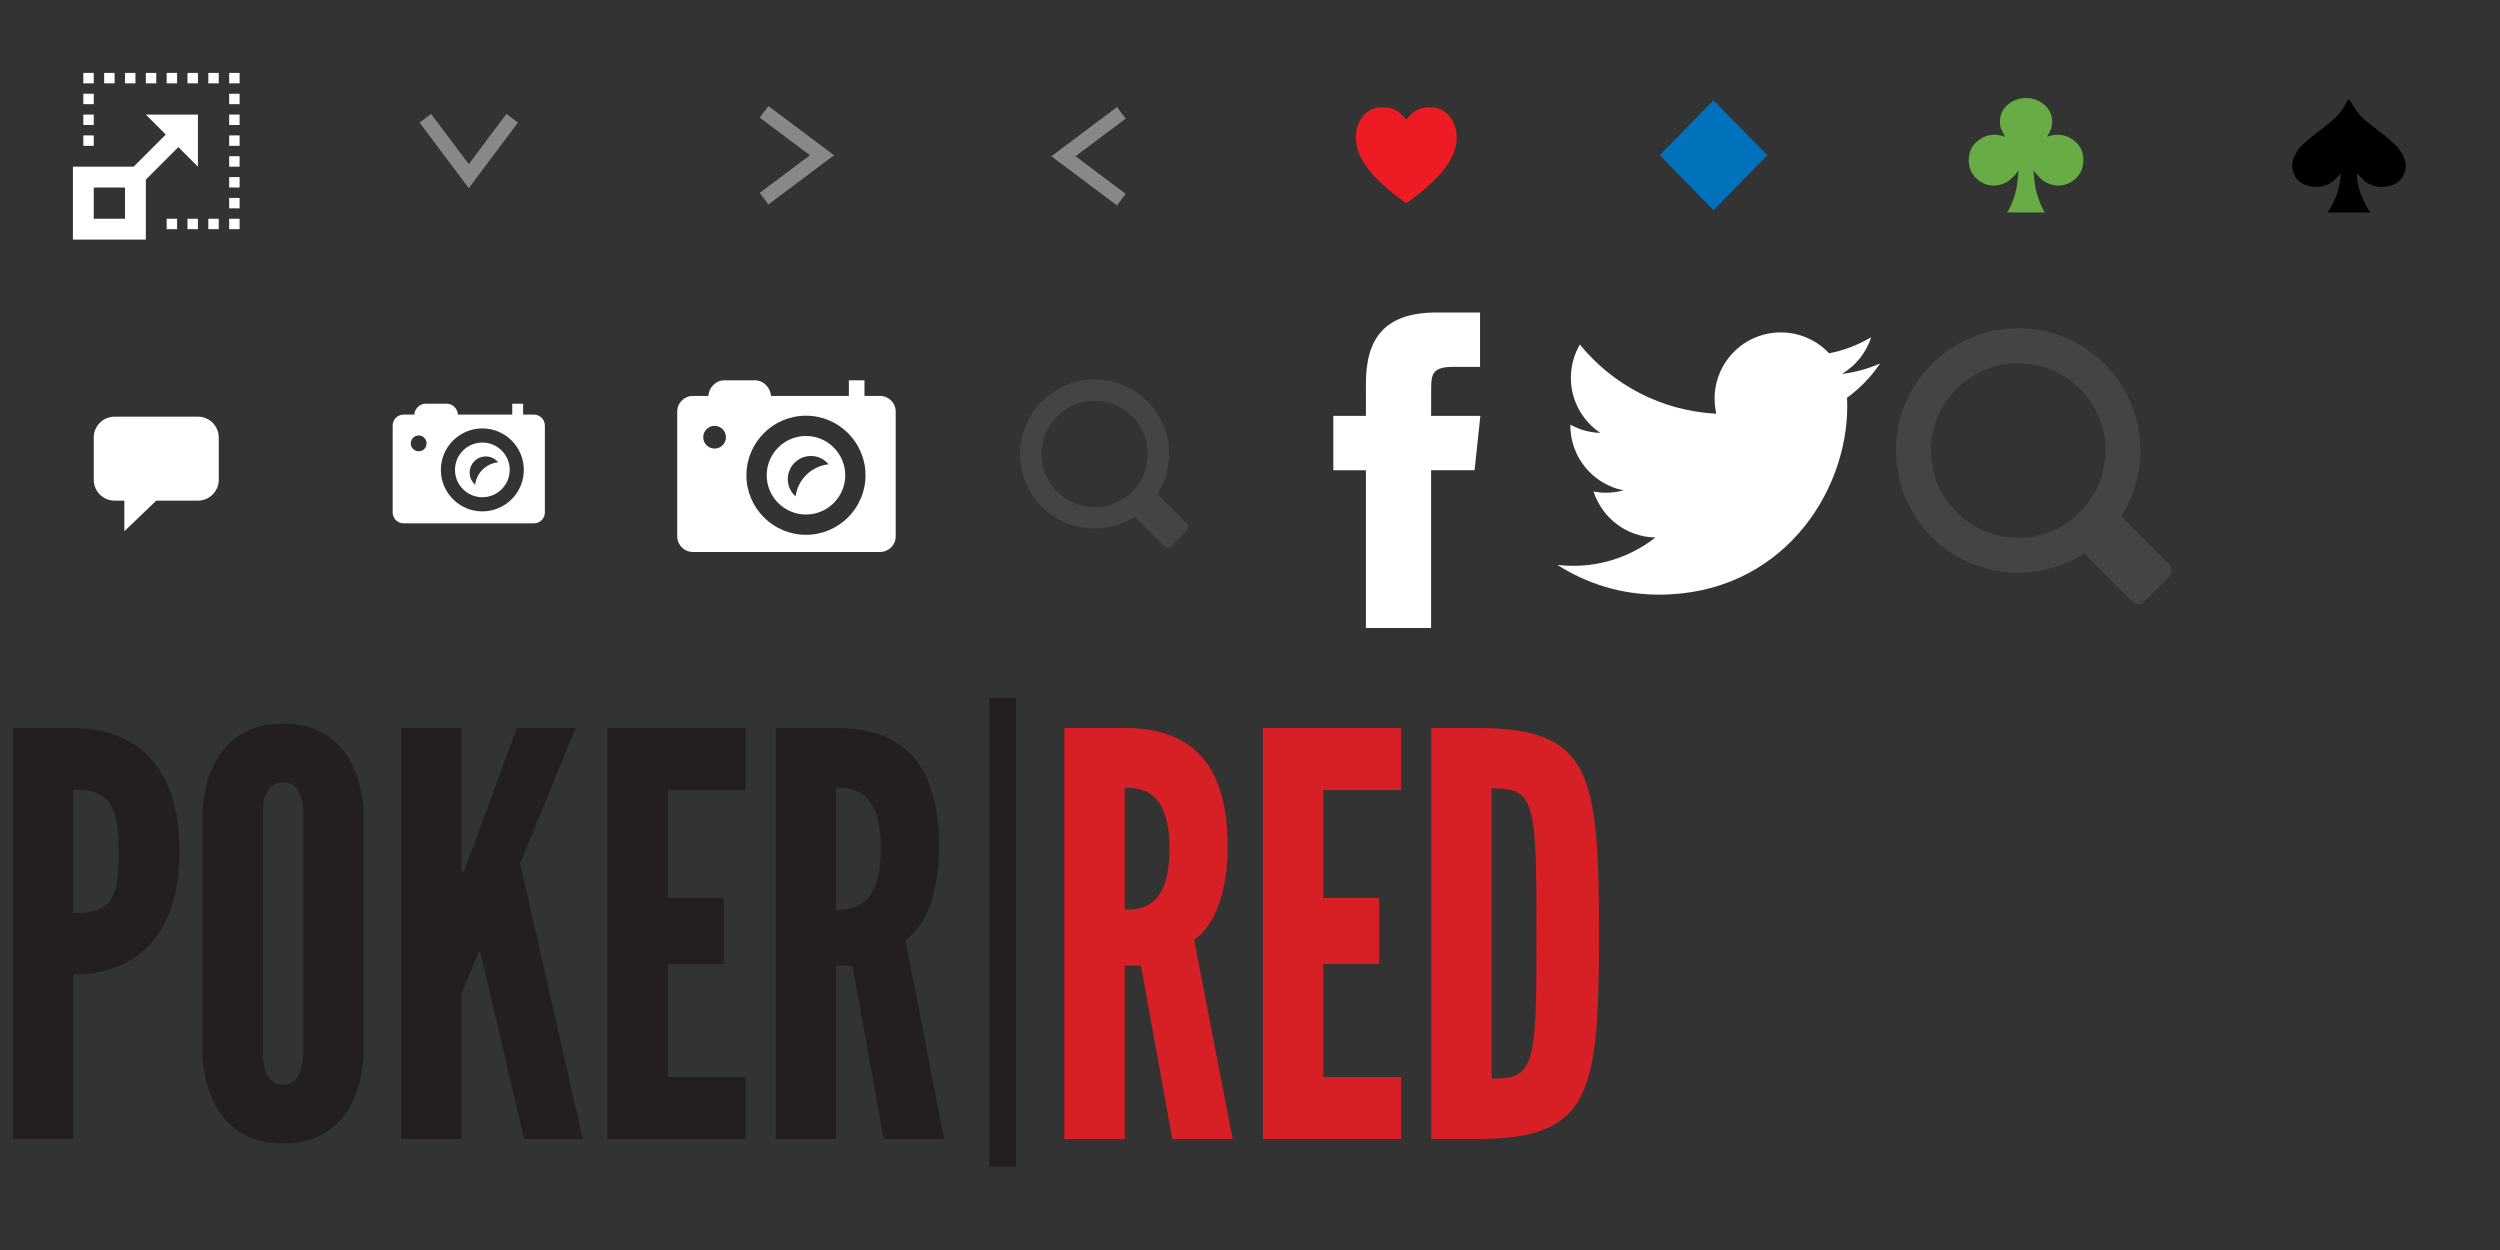 <?xml version="1.0" encoding="utf-8"?>
<!-- Generator: Adobe Illustrator 15.0.2, SVG Export Plug-In . SVG Version: 6.00 Build 0)  -->
<!DOCTYPE svg PUBLIC "-//W3C//DTD SVG 1.1//EN" "http://www.w3.org/Graphics/SVG/1.1/DTD/svg11.dtd">
<svg version="1.1" id="Layer_20" xmlns="http://www.w3.org/2000/svg" xmlns:xlink="http://www.w3.org/1999/xlink" x="0px" y="0px"
	 width="240px" height="120px" viewBox="0 0 240 120" enable-background="new 0 0 240 120" xml:space="preserve">
<rect x="0" y="0" width="240" height="120" fill="#333333" stroke="none"/>
<path fill="#EC1B24" d="M139.837,12.94c-0.132-1.662-1.229-2.527-2.175-2.621c-0.157-0.015-0.303-0.021-0.439-0.021
	c-1.094,0-1.62,0.473-2.221,1.187c-0.602-0.714-1.129-1.187-2.222-1.187c-0.138,0-0.282,0.007-0.439,0.021
	c-0.946,0.094-2.041,0.959-2.178,2.621v0.554c0.128,1.592,1.327,3.554,4.839,6.019c3.51-2.465,4.712-4.427,4.835-6.019V12.94z"/>
<path fill="#FFFFFF" d="M19,40h-8c-1.104,0-2,0.896-2,2v4.062c0,1.104,0.896,2,2,2h0.938V51L15,48.062h4c1.104,0,2-0.896,2-2V42
	C21,40.896,20.104,40,19,40z"/>
<path fill="#FFFFFF" d="M137.385,60.289h-6.257V45.143H128v-5.219h3.128V36.79c0-4.258,1.765-6.79,6.78-6.79h4.176v5.22h-2.61
	c-1.954,0-2.081,0.729-2.081,2.09l-0.008,2.613h4.729l-0.555,5.219h-4.174V60.289z"/>
<path fill="#FFFFFF" d="M180.489,34.892c-1.142,0.505-2.365,0.848-3.653,1.001c1.312-0.787,2.322-2.033,2.796-3.517
	c-1.228,0.729-2.589,1.258-4.037,1.542c-1.159-1.235-2.81-2.006-4.638-2.006c-3.511,0-6.355,2.845-6.355,6.355
	c0,0.498,0.057,0.983,0.163,1.449c-5.282-0.265-9.964-2.796-13.1-6.641c-0.548,0.938-0.86,2.03-0.86,3.195
	c0,2.205,1.124,4.151,2.827,5.29c-1.042-0.033-2.02-0.318-2.877-0.795c-0.002,0.027-0.002,0.054-0.002,0.08
	c0,3.079,2.191,5.648,5.099,6.232c-0.533,0.145-1.096,0.223-1.675,0.223c-0.409,0-0.808-0.04-1.195-0.114
	c0.809,2.524,3.154,4.362,5.937,4.413c-2.174,1.704-4.916,2.721-7.893,2.721c-0.513,0-1.02-0.029-1.516-0.089
	c2.812,1.803,6.153,2.856,9.742,2.856c11.69,0,18.082-9.685,18.082-18.083c0-0.275-0.005-0.549-0.018-0.822
	C178.558,37.285,179.635,36.166,180.489,34.892z"/>
<g id="Extend">
	<path fill="#FFFFFF" d="M17.121,14.121L19,16v-5h-5l1.914,1.915L12.828,16H7v7h7v-5.757L17.121,14.121z M12,21H9v-3h3V21z"/>
	<rect x="8" y="13" fill="#FFFFFF" width="1" height="1"/>
	<rect x="8" y="11" fill="#FFFFFF" width="1" height="1"/>
	<rect x="8" y="9" fill="#FFFFFF" width="1" height="1"/>
	<rect x="8" y="7" fill="#FFFFFF" width="1" height="1"/>
	<rect x="22" y="19" fill="#FFFFFF" width="1" height="1"/>
	<rect x="22" y="17" fill="#FFFFFF" width="1" height="1"/>
	<rect x="22" y="15" fill="#FFFFFF" width="1" height="1"/>
	<rect x="22" y="13" fill="#FFFFFF" width="1" height="1"/>
	<rect x="22" y="11" fill="#FFFFFF" width="1" height="1"/>
	<rect x="22" y="9" fill="#FFFFFF" width="1" height="1"/>
	<rect x="22" y="7" fill="#FFFFFF" width="1" height="1"/>
	<rect x="20" y="7" fill="#FFFFFF" width="1" height="1"/>
	<rect x="18" y="7" fill="#FFFFFF" width="1" height="1"/>
	<rect x="16" y="7" fill="#FFFFFF" width="1" height="1"/>
	<rect x="14" y="7" fill="#FFFFFF" width="1" height="1"/>
	<rect x="12" y="7" fill="#FFFFFF" width="1" height="1"/>
	<rect x="10" y="7" fill="#FFFFFF" width="1" height="1"/>
	<rect x="16" y="21" fill="#FFFFFF" width="1" height="1"/>
	<rect x="18" y="21" fill="#FFFFFF" width="1" height="1"/>
	<rect x="20" y="21" fill="#FFFFFF" width="1" height="1"/>
	<rect x="22" y="21" fill="#FFFFFF" width="1" height="1"/>
</g>
<g>
	<path fill="#0071BB" d="M164.492,9.632l5.175,5.265l-5.175,5.282l-5.159-5.282L164.492,9.632z"/>
</g>
<g>
	<path fill="#67AC45" d="M192.491,13.122c-0.146-0.262-0.224-0.395-0.233-0.406c-0.053-0.103-0.11-0.235-0.172-0.397
		c-0.062-0.16-0.095-0.376-0.095-0.646c0-0.643,0.247-1.182,0.741-1.612c0.493-0.431,1.082-0.647,1.768-0.647
		c0.677,0,1.264,0.218,1.762,0.654s0.748,0.972,0.748,1.605c0,0.25-0.039,0.483-0.117,0.701c-0.078,0.219-0.205,0.468-0.381,0.749
		c0.403-0.126,0.74-0.188,1.012-0.188c0.634,0,1.205,0.223,1.714,0.663c0.509,0.441,0.763,1.031,0.763,1.769
		c0,0.717-0.24,1.304-0.724,1.76c-0.483,0.457-1.052,0.687-1.707,0.687c-0.373,0-0.755-0.103-1.144-0.305
		c-0.39-0.201-0.798-0.59-1.224-1.16c0.082,0.925,0.161,1.537,0.233,1.838s0.176,0.647,0.312,1.037
		c0.136,0.389,0.321,0.781,0.562,1.176h-3.63c0.124-0.196,0.232-0.39,0.326-0.576c0.093-0.188,0.177-0.394,0.249-0.616
		s0.13-0.397,0.172-0.521c0.041-0.127,0.091-0.317,0.147-0.578c0.057-0.259,0.133-0.846,0.226-1.76
		c-0.424,0.581-0.832,0.971-1.222,1.169c-0.39,0.196-0.777,0.296-1.162,0.296c-0.643,0-1.207-0.229-1.69-0.687
		c-0.483-0.456-0.725-1.043-0.725-1.76c0-0.716,0.252-1.3,0.757-1.753c0.503-0.452,1.083-0.679,1.736-0.679
		C191.732,12.934,192.064,12.996,192.491,13.122z"/>
</g>
<g>
	<path d="M225.902,10.143l0.227,0.34c0.071,0.108,0.151,0.225,0.246,0.348c0.093,0.125,0.203,0.254,0.331,0.393
		c0.27,0.254,0.658,0.582,1.171,0.975c0.271,0.196,0.535,0.406,0.805,0.622c0.372,0.297,0.703,0.574,0.995,0.828
		c0.421,0.367,0.733,0.75,0.944,1.156c0.223,0.375,0.331,0.744,0.331,1.11c0,0.169-0.022,0.34-0.068,0.516
		c-0.048,0.181-0.122,0.351-0.228,0.519c-0.198,0.348-0.484,0.597-0.855,0.756c-0.373,0.157-0.747,0.237-1.119,0.237
		c-0.327,0-0.638-0.054-0.935-0.158c-0.299-0.104-0.545-0.239-0.744-0.406l-0.734-0.726c0,0.444,0.041,0.835,0.125,1.169
		c0.078,0.335,0.192,0.679,0.331,1.023c0.138,0.346,0.271,0.63,0.393,0.856c0.122,0.229,0.271,0.459,0.446,0.696h-4.123
		c0.29-0.403,0.564-0.903,0.82-1.493c0.21-0.563,0.366-1.312,0.471-2.251l-0.716,0.71c-0.187,0.159-0.43,0.295-0.727,0.406
		c-0.296,0.117-0.619,0.173-0.97,0.173c-0.362,0-0.733-0.08-1.119-0.237c-0.384-0.16-0.67-0.412-0.862-0.762
		c-0.194-0.35-0.29-0.693-0.29-1.029c0-0.355,0.105-0.725,0.315-1.105c0.209-0.377,0.479-0.725,0.812-1.041
		c0.332-0.316,0.981-0.84,1.948-1.57c0.269-0.207,0.492-0.385,0.673-0.54c0.18-0.151,0.34-0.297,0.479-0.435
		c0.245-0.258,0.445-0.505,0.597-0.741l0.226-0.34c0.036-0.059,0.286-0.567,0.403-0.627"/>
</g>
<g id="Magnifier">
	<path fill="#444444" d="M208.243,54.186l-4.618-4.617c1.172-1.825,1.857-3.991,1.857-6.321c0-6.48-5.254-11.734-11.734-11.734
		s-11.734,5.254-11.734,11.734c0,6.483,5.254,11.734,11.734,11.734c2.33,0,4.496-0.687,6.32-1.857l4.617,4.618
		c0.327,0.325,0.86,0.325,1.185,0l2.373-2.371C208.568,55.046,208.568,54.513,208.243,54.186z M193.748,51.63
		c-4.62,0-8.381-3.76-8.381-8.382c0-4.621,3.761-8.381,8.381-8.381c4.621,0,8.381,3.76,8.381,8.381
		C202.129,47.87,198.369,51.63,193.748,51.63z"/>
	<path fill="#444444" d="M113.923,50.253l-2.816-2.815c0.714-1.112,1.132-2.433,1.132-3.854c0-3.952-3.204-7.155-7.155-7.155
		c-3.952,0-7.155,3.204-7.155,7.155c0,3.952,3.204,7.155,7.155,7.155c1.42,0,2.741-0.419,3.854-1.132l2.815,2.815
		c0.2,0.199,0.525,0.199,0.722,0l1.447-1.445C114.121,50.777,114.121,50.452,113.923,50.253z M105.084,48.694
		c-2.817,0-5.11-2.292-5.11-5.11s2.293-5.111,5.11-5.111s5.11,2.293,5.11,5.111S107.902,48.694,105.084,48.694z"/>
	<g id="Camera">
		<g>
			<path fill="#FFFFFF" d="M77.373,41.855c-2.079,0-3.77,1.691-3.77,3.769c0,2.079,1.691,3.77,3.77,3.77s3.77-1.691,3.77-3.77
				C81.143,43.546,79.451,41.855,77.373,41.855z M76.377,47.655c-0.458-0.409-0.752-0.995-0.752-1.656
				c0-1.23,0.996-2.226,2.227-2.226c0.684,0,1.288,0.314,1.696,0.8C77.9,44.75,76.598,46.023,76.377,47.655z"/>
			<path fill="#FFFFFF" d="M84.488,38.009H82.99v-1.498h-1.498v1.498h-7.49c0-0.721-0.674-1.498-1.498-1.498h-2.996
				c-0.824,0-1.498,0.777-1.498,1.498h-1.498c-0.824,0-1.498,0.675-1.498,1.498v11.984c0,0.824,0.674,1.498,1.498,1.498h17.977
				c0.824,0,1.498-0.674,1.498-1.498V39.507C85.986,38.684,85.312,38.009,84.488,38.009z M68.601,43.062
				c-0.602,0-1.09-0.488-1.09-1.091c0-0.601,0.489-1.09,1.09-1.09c0.602,0,1.091,0.489,1.091,1.09
				C69.691,42.574,69.203,43.062,68.601,43.062z M77.373,51.342c-3.153,0-5.717-2.566-5.717-5.718s2.564-5.716,5.717-5.716
				s5.717,2.564,5.717,5.716S80.525,51.342,77.373,51.342z"/>
		</g>
		<g>
			<path fill="#FFFFFF" d="M46.305,42.483c-1.448,0-2.627,1.178-2.627,2.625c0,1.449,1.179,2.627,2.627,2.627
				s2.627-1.179,2.627-2.627C48.932,43.661,47.753,42.483,46.305,42.483z M45.611,46.524c-0.319-0.285-0.524-0.693-0.524-1.153
				c0-0.857,0.694-1.552,1.552-1.552c0.477,0,0.897,0.219,1.182,0.558C46.672,44.5,45.765,45.387,45.611,46.524z"/>
			<path fill="#FFFFFF" d="M51.263,39.803h-1.044v-1.044h-1.043v1.044h-5.219c0-0.503-0.47-1.044-1.043-1.044h-2.087
				c-0.574,0-1.044,0.541-1.044,1.044h-1.044c-0.574,0-1.043,0.47-1.043,1.043v8.35c0,0.574,0.47,1.044,1.043,1.044h12.525
				c0.574,0,1.044-0.47,1.044-1.044v-8.35C52.307,40.273,51.837,39.803,51.263,39.803z M40.193,43.324c-0.419,0-0.76-0.34-0.76-0.76
				c0-0.419,0.34-0.759,0.76-0.759s0.76,0.34,0.76,0.759C40.953,42.984,40.612,43.324,40.193,43.324z M46.305,49.093
				c-2.197,0-3.983-1.788-3.983-3.984s1.787-3.982,3.983-3.982s3.983,1.787,3.983,3.982S48.501,49.093,46.305,49.093z"/>
		</g>
	</g>
</g>
<g id="_x31_70_-_Small">
	<g>
		<polygon fill="#888888" points="45,18.066 49.724,11.768 48.614,10.934 45,15.752 41.386,10.934 40.276,11.768 45,18.066 		"/>
	</g>
	<g>
		<polygon fill="#888888" points="80.066,14.905 73.768,10.181 72.934,11.292 77.752,14.905 72.934,18.519 73.768,19.629 
			80.066,14.905 		"/>
	</g>
	<g>
		<polygon fill="#888888" points="100.934,15 107.232,19.724 108.066,18.613 103.248,15 108.066,11.386 107.232,10.275 100.934,15 
					"/>
	</g>
	<g>
		<g>
			<path fill="#D71F26" d="M112.54,109.348l-3.007-16.644h-1.557v16.644h-5.798V69.885h5.798c6.873,0,9.88,3.974,9.88,11.383
				c0,3.92-1.021,7.463-3.222,8.966l3.704,19.114H112.54z M107.976,75.63v11.704c1.611,0,4.295-0.214,4.295-5.853
				C112.271,75.845,109.586,75.63,107.976,75.63z"/>
			<path fill="#D71F26" d="M121.237,69.885h13.261v5.96h-7.462v10.362h5.368v6.335h-5.368v10.847h7.462v5.959h-13.261V69.885z"/>
			<path fill="#D71F26" d="M141.961,109.348h-4.564V69.885h4.564c10.738,0.054,11.544,4.296,11.544,19.759
				C153.505,105.052,152.699,109.294,141.961,109.348z M143.195,103.55c4.081,0,4.35-1.021,4.295-13.96
				c0.055-12.886-0.214-13.906-4.295-13.906V103.55z"/>
		</g>
		<rect x="94.976" y="67" fill="#231F20" width="2.552" height="45"/>
		<g>
			<path fill="#231F20" d="M1.24,69.885c0,0,5.53,0,5.799,0c5.046,0,10.201,2.738,10.201,11.812S12.085,93.562,7.039,93.562v15.785
				H1.24V69.885z M7.039,87.656c3.65,0,4.349-1.342,4.349-5.745c0-4.402-0.698-6.12-4.349-6.12V87.656z"/>
			<path fill="#231F20" d="M27.172,109.778c-7.785,0-7.731-8.538-7.731-8.538V77.992c0,0-0.054-8.537,7.731-8.537
				c7.786,0,7.731,8.537,7.731,8.537v23.248C34.903,101.24,34.958,109.778,27.172,109.778z M27.172,75.093
				c-2.04,0-1.933,2.899-1.933,2.899v23.248c0,0-0.107,2.899,1.933,2.899c2.041,0,1.933-2.899,1.933-2.899V77.992
				C29.105,77.992,29.212,75.093,27.172,75.093z"/>
			<path fill="#231F20" d="M44.299,69.885v13.154v0.645h0.214l0.269-0.645l4.832-13.154h5.638l-5.315,12.993l6.013,26.47h-5.638
				l-4.027-17.181l-0.161-0.806h-0.161l-0.322,0.806l-1.342,3.221v13.96H38.5c0-12.35,0-39.463,0-39.463H44.299z"/>
			<path fill="#231F20" d="M58.312,69.885h13.261v5.96H64.11v10.362h5.369v6.335H64.11v10.847h7.463v5.959H58.312V69.885z"/>
			<path fill="#231F20" d="M84.835,109.348l-3.007-16.644h-1.557v16.644h-5.798V69.885h5.798c6.873,0,9.88,3.974,9.88,11.383
				c0,3.92-1.02,7.463-3.222,8.966l3.704,19.114H84.835z M80.271,75.63v11.704c1.611,0,4.295-0.214,4.295-5.853
				C84.566,75.845,81.882,75.63,80.271,75.63z"/>
		</g>
	</g>
</g>
</svg>
